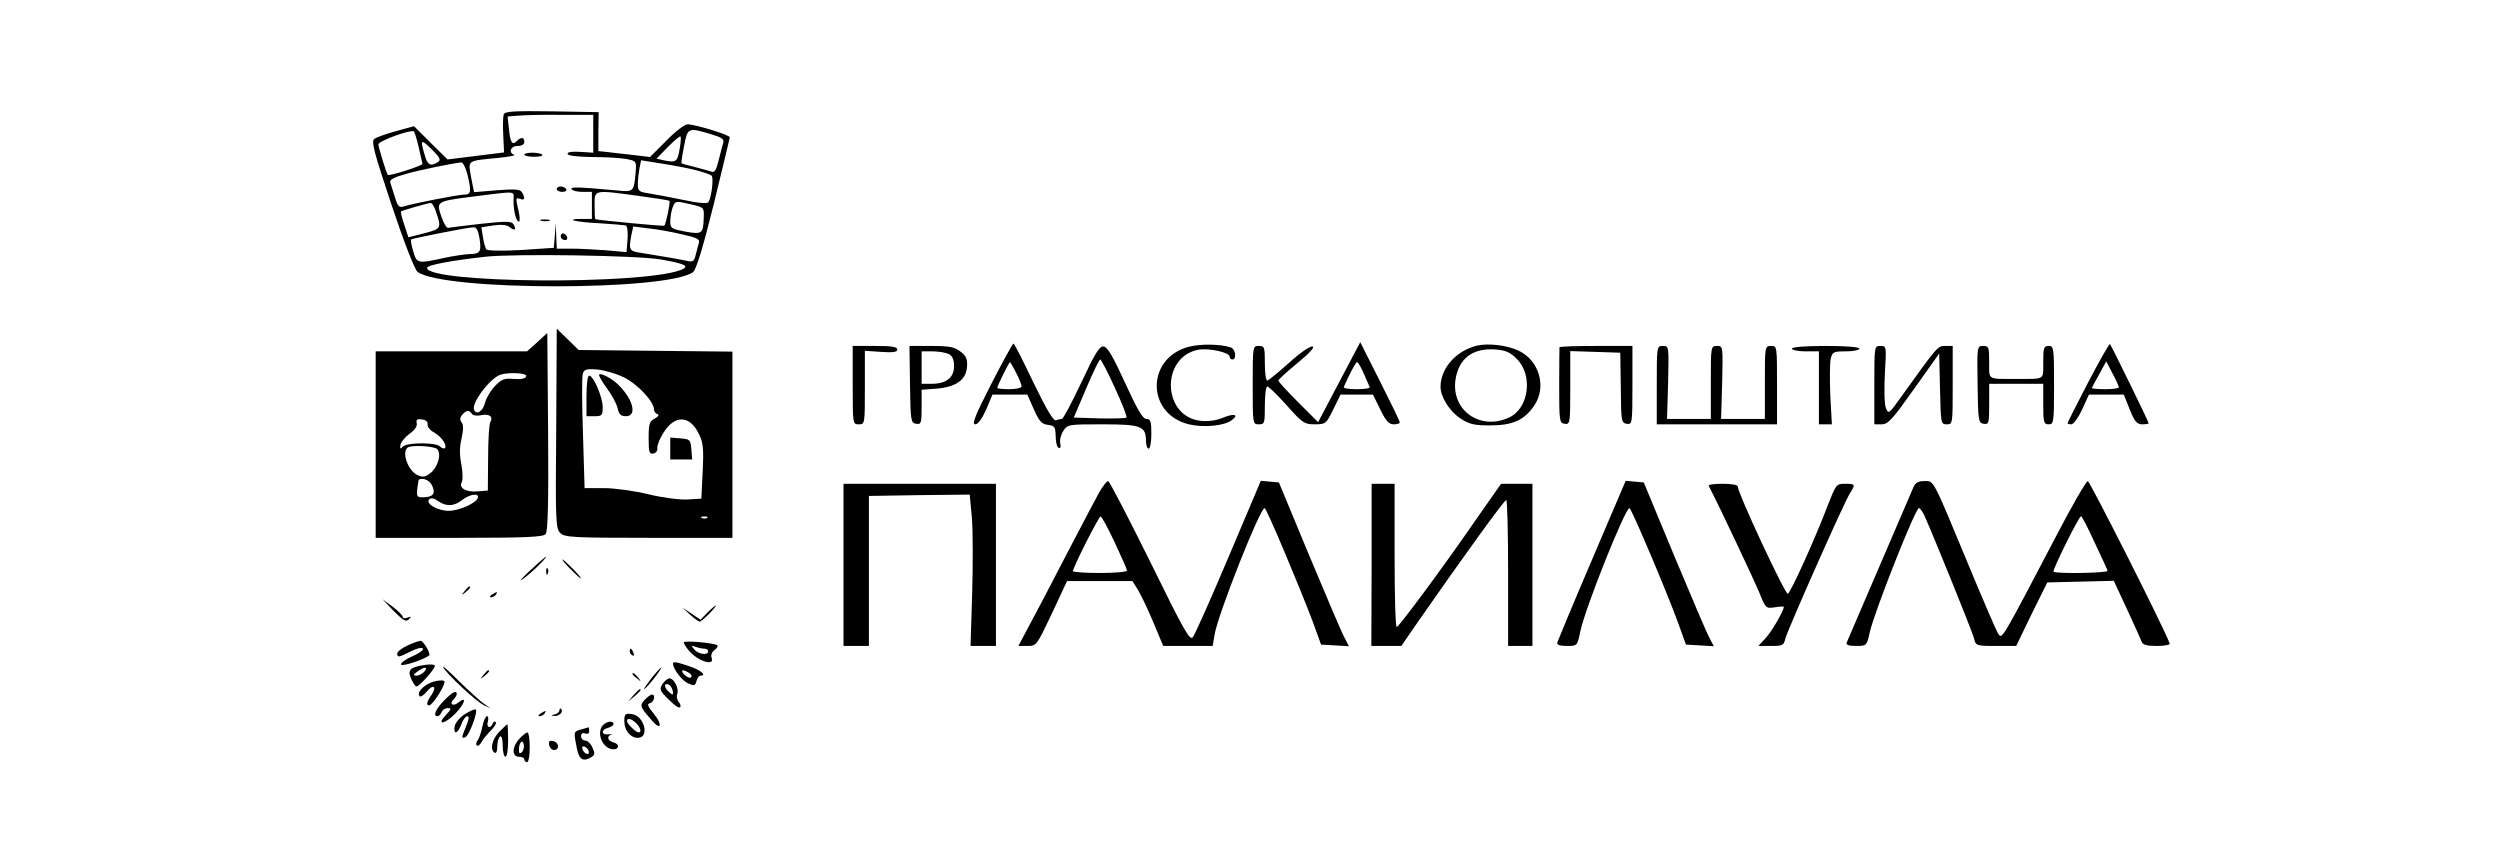 <?xml version="1.0" standalone="no"?>
<!DOCTYPE svg PUBLIC "-//W3C//DTD SVG 20010904//EN"
 "http://www.w3.org/TR/2001/REC-SVG-20010904/DTD/svg10.dtd">
<svg version="1.0" xmlns="http://www.w3.org/2000/svg"
 width="925pt" height="320pt" viewBox="0 0 925 320"
 preserveAspectRatio="xMidYMid meet">

<g transform="translate(0,320) scale(0.1,-0.1)"
fill="#000000" stroke="none">
<path d="M1864 2777 c-3 -8 -4 -43 -2 -77 l3 -64 -105 -13 -104 -13 -62 61
-62 62 -66 -18 c-37 -10 -73 -23 -81 -29 -12 -9 -2 -47 64 -245 46 -138 86
-240 96 -247 96 -71 923 -71 1019 -1 12 9 37 91 77 252 32 132 59 243 59 247
0 9 -129 48 -156 48 -11 0 -46 -27 -79 -61 l-60 -60 -50 6 c-27 3 -71 8 -96
11 l-45 5 0 72 1 72 -173 3 c-139 2 -173 0 -178 -11z m331 -72 l0 -70 -47 3
c-30 2 -48 0 -48 -7 0 -7 32 -11 88 -12 48 0 105 -3 127 -7 39 -7 40 -8 37
-47 -6 -74 -8 -76 -65 -70 -154 14 -178 14 -172 5 3 -6 22 -10 41 -10 l34 0 0
-50 0 -50 -37 0 c-69 0 -24 -12 64 -16 48 -3 93 -7 98 -8 6 -2 9 -24 7 -51
l-4 -48 -76 7 c-41 3 -99 6 -129 6 l-53 0 -2 48 -2 47 -3 -46 -4 -46 -121 -8
c-66 -4 -124 -3 -128 2 -4 4 -10 25 -13 45 l-6 37 45 7 c30 4 49 2 59 -6 19
-16 27 -10 15 10 -7 12 -25 12 -120 2 -62 -7 -117 -14 -122 -15 -6 -1 -17 18
-25 42 -19 54 -17 56 96 71 192 24 171 26 171 -12 0 -41 10 -78 20 -78 4 0 4
17 -1 38 -12 50 -11 52 6 46 17 -7 19 4 6 25 -7 11 -27 12 -93 7 l-84 -7 -11
55 c-11 65 -18 60 102 72 39 4 64 9 58 11 -23 8 -14 33 12 33 16 0 25 6 25 15
0 18 -12 19 -28 3 -17 -17 -24 -6 -29 46 l-5 45 38 3 c22 2 93 4 159 3 l120 0
0 -70z m-646 -49 c7 -31 13 -59 14 -62 2 -7 -125 -47 -128 -41 -6 7 -35 103
-35 113 0 12 117 55 131 48 3 -2 11 -28 18 -58z m1080 48 c41 -12 51 -19 47
-32 -3 -9 -10 -39 -17 -65 -9 -36 -15 -47 -27 -42 -8 3 -35 10 -61 17 -25 6
-47 12 -49 14 -2 1 2 29 9 63 13 69 15 70 98 45z m-114 -53 c-8 -49 -13 -53
-55 -45 l-31 7 42 43 c24 24 45 42 47 39 2 -2 1 -22 -3 -44z m-895 -51 c-27
-17 -39 -11 -49 28 -17 57 -14 59 27 19 31 -31 34 -39 22 -47z m960 -31 c25
-7 49 -15 53 -19 8 -7 0 -80 -12 -98 -4 -6 -36 -4 -96 9 -49 10 -107 21 -127
24 -34 5 -38 9 -38 34 0 16 3 42 6 58 l6 30 81 -13 c45 -7 102 -18 127 -25z
m-851 -13 c16 -65 14 -76 -11 -76 -23 0 -190 -33 -225 -44 -16 -5 -22 1 -32
35 -7 23 -15 47 -17 54 -4 9 13 19 53 30 50 15 173 40 209 44 7 1 17 -19 23
-43z m635 -81 c60 -8 110 -16 113 -18 4 -4 -13 -86 -19 -92 -2 -3 -242 20
-255 24 -2 1 -3 24 -3 51 0 59 -6 58 164 35z m240 -77 c-2 -63 -5 -66 -68 -55
-52 10 -56 12 -56 38 0 15 4 39 9 52 9 24 11 24 63 12 52 -12 53 -12 52 -47z
m-995 30 c26 -73 26 -74 -39 -91 l-59 -15 -15 46 c-9 25 -14 47 -12 50 4 3 93
29 109 31 4 1 11 -9 16 -21z m165 -109 c8 -50 3 -59 -37 -59 -18 -1 -61 -7
-97 -15 -95 -21 -98 -20 -111 25 -7 22 -10 42 -8 44 5 4 206 44 230 45 12 1
18 -11 23 -40z m749 14 c55 -12 67 -18 63 -31 -3 -10 -8 -30 -12 -45 -5 -23
-11 -27 -28 -23 -22 5 -113 21 -178 31 -40 6 -42 11 -32 65 l7 32 56 -7 c31
-3 87 -13 124 -22z m-78 -93 c91 -16 109 -25 74 -39 -149 -56 -939 -49 -939 8
0 10 89 27 215 41 108 12 563 5 650 -10z"/>
<path d="M1940 2628 c0 -5 17 -8 37 -8 20 0 33 3 29 8 -4 4 -21 7 -37 7 -16 0
-29 -3 -29 -7z"/>
<path d="M2060 2500 c0 -5 9 -10 21 -10 11 0 17 5 14 10 -3 6 -13 10 -21 10
-8 0 -14 -4 -14 -10z"/>
<path d="M2003 2383 c9 -2 23 -2 30 0 6 3 -1 5 -18 5 -16 0 -22 -2 -12 -5z"/>
<path d="M2076 2332 c-3 -6 -1 -14 5 -17 15 -10 25 3 12 16 -7 7 -13 7 -17 1z"/>
<path d="M2058 1614 c-3 -340 -2 -370 15 -386 15 -16 45 -18 327 -18 l310 0 0
345 0 344 -285 3 -284 3 -40 39 -41 40 -2 -370z m250 190 c51 -25 112 -90 112
-120 0 -7 6 -14 12 -16 8 -3 4 -9 -10 -17 -19 -10 -22 -20 -22 -72 0 -52 2
-60 18 -57 9 2 16 11 14 20 -1 10 9 35 23 57 42 68 99 65 132 -7 15 -30 17
-55 13 -137 l-5 -100 -50 -3 c-28 -2 -91 6 -145 19 -53 13 -127 23 -166 23
l-71 0 -6 201 c-4 110 -4 209 -1 221 5 17 12 20 52 17 26 -2 71 -15 100 -29z
m309 -520 c-3 -3 -12 -4 -19 -1 -8 3 -5 6 6 6 11 1 17 -2 13 -5z"/>
<path d="M2217 1814 c-3 -3 10 -25 28 -50 18 -24 36 -57 40 -74 5 -23 12 -30
31 -30 39 0 30 54 -20 108 -24 27 -71 54 -79 46z"/>
<path d="M2170 1735 l0 -75 30 0 c27 0 30 3 30 33 0 37 -34 117 -50 117 -6 0
-10 -29 -10 -75z"/>
<path d="M2480 1541 l0 -41 41 0 40 0 -3 38 c-3 35 -5 37 -40 40 l-38 3 0 -40z"/>
<path d="M1988 1934 l-38 -34 -280 0 -280 0 0 -345 0 -345 309 0 c249 0 311 3
320 14 8 9 11 117 9 379 l-3 365 -37 -34z m-41 -126 c-2 -9 -19 -12 -46 -10
-36 3 -46 -1 -71 -28 -16 -17 -31 -44 -35 -59 -7 -32 -33 -49 -41 -27 -10 25
57 114 96 129 31 11 102 7 97 -5z m-201 -139 c3 -6 19 -9 35 -5 30 6 45 -6 33
-26 -4 -7 -8 -66 -8 -133 l-1 -120 -38 -3 c-44 -4 -71 13 -58 35 4 8 3 37 -2
65 -7 34 -7 65 1 96 7 33 7 51 0 59 -7 9 -7 17 2 28 15 18 26 19 36 4z m-164
-40 c-1 -8 10 -22 24 -29 27 -15 50 -48 40 -58 -4 -3 -12 0 -18 6 -16 16 -120
15 -137 0 -10 -11 -12 -9 -9 7 2 10 17 28 33 40 19 13 29 27 27 38 -3 15 1 18
20 15 14 -2 22 -9 20 -19z m36 -91 c16 -20 2 -66 -25 -88 -19 -15 -29 -17 -48
-8 -34 15 -59 81 -38 101 11 12 100 7 111 -5z m-19 -135 c14 -30 3 -43 -36
-43 -20 0 -22 4 -19 33 3 17 5 32 5 32 16 9 41 -2 50 -22z m169 -45 c-6 -20
-70 -48 -108 -48 -41 0 -87 27 -72 42 7 7 18 5 33 -6 31 -21 58 -20 89 4 28
22 64 27 58 8z"/>
<path d="M3668 1780 c-60 -117 -73 -150 -60 -150 11 0 25 20 41 55 l23 55 65
0 64 0 24 -54 c20 -45 29 -55 52 -58 25 -3 28 -7 29 -42 0 -22 5 -41 11 -43 7
-3 9 4 6 16 -3 12 2 32 11 46 16 25 19 25 146 25 142 0 160 -7 160 -61 0 -16
5 -29 10 -29 6 0 10 25 10 55 0 46 -3 55 -18 55 -14 0 -33 33 -79 133 -44 96
-65 133 -79 135 -16 2 -31 -22 -83 -133 -35 -74 -67 -135 -72 -135 -4 0 -14
-2 -21 -5 -10 -4 -34 36 -84 139 -38 80 -71 145 -74 145 -3 0 -40 -67 -82
-149z m457 -15 c27 -58 46 -107 43 -110 -3 -3 -48 -4 -100 -3 l-95 3 46 108
c25 59 48 107 52 107 3 0 28 -47 54 -105z m-365 55 c11 -21 20 -44 20 -50 0
-5 -20 -10 -45 -10 -25 0 -45 2 -45 5 0 7 43 95 47 95 1 0 12 -18 23 -40z"/>
<path d="M4395 1916 c-155 -44 -153 -248 4 -286 54 -13 130 -6 158 15 29 21 9
27 -33 9 -24 -10 -54 -14 -82 -11 -142 16 -148 236 -8 263 40 7 116 -10 116
-26 0 -6 5 -10 10 -10 16 0 12 37 -5 44 -36 13 -114 15 -160 2z"/>
<path d="M4955 1786 l-78 -148 -73 73 c-41 41 -74 77 -74 81 0 4 32 33 71 65
46 38 65 59 55 61 -9 2 -48 -25 -86 -60 -39 -35 -75 -64 -80 -66 -6 -2 -10 25
-10 62 0 62 -1 66 -22 66 -23 0 -23 -1 -23 -145 0 -144 0 -145 23 -145 21 0
22 4 22 70 0 39 4 70 9 70 5 0 37 -31 72 -70 58 -65 65 -70 103 -70 41 0 43 2
69 55 l27 55 60 0 60 0 27 -55 c21 -43 32 -55 50 -55 13 0 23 3 22 8 0 4 -33
72 -73 151 l-73 145 -78 -148z m91 32 c10 -24 20 -46 22 -50 2 -5 -20 -8 -48
-8 -28 0 -50 3 -48 8 20 46 44 92 49 92 4 0 15 -19 25 -42z"/>
<path d="M5464 1921 c-77 -19 -134 -84 -134 -152 0 -38 33 -90 73 -117 34 -22
51 -26 111 -26 83 0 127 20 163 74 46 68 19 165 -57 202 -43 21 -115 29 -156
19z m148 -49 c61 -60 45 -182 -27 -216 -106 -51 -215 24 -200 137 11 80 63
120 148 114 38 -3 56 -11 79 -35z"/>
<path d="M7726 1785 c-42 -81 -76 -148 -76 -151 0 -2 6 -4 14 -4 8 0 26 25 40
55 l25 55 64 0 65 0 22 -55 c18 -45 27 -55 46 -55 13 0 24 2 24 4 0 6 -138
287 -143 293 -3 2 -39 -62 -81 -142z m114 -17 c0 -5 -22 -8 -50 -8 -27 0 -50
2 -50 4 0 2 12 25 27 51 l26 48 23 -44 c13 -24 23 -47 24 -51z"/>
<path d="M3155 1775 c0 -144 0 -145 23 -145 22 0 22 2 22 136 l0 136 60 -4
c45 -3 60 -1 60 9 0 10 -21 13 -82 13 l-83 0 0 -145z"/>
<path d="M3367 1778 c2 -136 3 -143 23 -146 18 -3 20 2 20 61 l0 65 55 4 c72
6 109 32 113 80 2 29 -2 40 -24 57 -22 17 -40 21 -108 21 l-81 0 2 -142z m144
112 c13 -7 19 -21 19 -45 0 -42 -29 -65 -82 -65 l-38 0 0 60 0 60 41 0 c22 0
49 -5 60 -10z"/>
<path d="M5770 1915 c0 -3 -1 -67 -1 -142 0 -132 1 -138 20 -141 20 -3 21 1
21 133 l0 136 93 -3 92 -3 2 -130 c1 -124 2 -130 22 -133 20 -3 21 0 21 142
l0 146 -135 0 c-74 0 -135 -2 -135 -5z"/>
<path d="M6130 1775 l0 -145 223 0 222 0 0 145 c0 144 0 145 -22 145 -23 0
-23 -2 -23 -135 l0 -135 -81 0 -81 0 4 135 c3 134 3 135 -19 135 -23 0 -23 -2
-23 -135 l0 -135 -81 0 -81 0 4 135 c3 134 3 135 -19 135 -23 0 -23 -1 -23
-145z"/>
<path d="M6630 1910 c0 -5 23 -10 50 -10 l50 0 0 -135 0 -135 24 0 24 0 -6
109 c-2 60 -2 121 2 135 6 24 11 26 56 26 28 0 50 5 50 10 0 6 -48 10 -125 10
-77 0 -125 -4 -125 -10z"/>
<path d="M6935 1775 l0 -145 27 0 c24 0 40 18 120 131 l93 131 3 -131 c3 -128
3 -131 25 -131 22 0 22 2 22 145 l0 145 -27 0 c-29 0 -27 2 -162 -186 -47 -66
-49 -67 -58 -44 -6 14 -7 70 -4 128 6 101 6 102 -17 102 -22 0 -22 -1 -22
-145z"/>
<path d="M7317 1778 c2 -136 3 -143 23 -146 19 -3 20 2 20 72 l0 76 100 0 100
0 0 -75 c0 -68 2 -75 20 -75 19 0 20 7 20 145 0 138 -1 145 -20 145 -18 0 -20
-7 -20 -60 0 -67 9 -62 -100 -62 -109 0 -100 -5 -100 62 0 56 -2 60 -22 60
-23 0 -23 -1 -21 -142z"/>
<path d="M4067 1378 c-13 -24 -59 -110 -102 -193 -43 -82 -104 -201 -137 -262
l-60 -113 34 0 c33 0 34 2 90 120 l56 120 121 0 121 0 20 -32 c11 -18 37 -72
57 -120 l37 -88 92 0 91 0 7 42 c12 74 168 468 185 468 7 0 124 -278 177 -417
l32 -88 52 -3 51 -3 -17 33 c-10 18 -68 155 -130 303 l-112 270 -33 3 -34 3
-119 -281 c-65 -154 -125 -288 -132 -297 -11 -16 -31 19 -159 280 -81 163
-150 297 -155 297 -5 0 -20 -19 -33 -42z m57 -184 c25 -53 46 -101 46 -105 0
-5 -45 -9 -100 -9 -55 0 -100 3 -100 7 0 14 95 201 102 202 4 1 27 -42 52 -95z"/>
<path d="M5890 1128 c-69 -161 -126 -299 -128 -305 -2 -9 9 -13 35 -13 39 0
39 0 50 53 18 87 166 457 182 457 7 0 143 -321 182 -430 l27 -75 51 -3 52 -3
-17 33 c-10 18 -68 155 -130 303 l-112 270 -34 3 -33 3 -125 -293z"/>
<path d="M7080 1398 c-14 -33 -241 -561 -247 -575 -4 -9 7 -13 34 -13 39 0 40
0 51 50 18 79 169 460 182 460 4 0 13 -12 20 -27 31 -68 178 -431 184 -455 6
-27 8 -28 81 -28 l75 0 57 118 58 117 123 3 123 3 48 -103 c26 -57 51 -111 54
-120 5 -14 18 -18 58 -18 28 0 49 4 47 9 -21 58 -296 601 -303 601 -6 0 -60
-93 -119 -207 -201 -384 -198 -378 -212 -359 -7 10 -58 129 -114 264 -131 316
-124 302 -160 302 -22 0 -33 -6 -40 -22z m670 -205 c25 -53 47 -100 48 -105 4
-8 -191 -12 -200 -3 -5 5 94 205 102 205 3 0 26 -44 50 -97z"/>
<path d="M3121 1110 l0 -300 47 0 47 0 0 277 0 278 187 3 186 2 8 -87 c4 -49
4 -175 1 -280 l-6 -193 47 0 47 0 0 300 0 300 -282 0 -282 0 0 -300z"/>
<path d="M5075 1110 l-1 -300 56 0 55 0 64 93 c170 244 317 447 324 447 4 0 7
-121 7 -270 l0 -270 45 0 45 0 0 300 0 300 -58 0 -58 0 -89 -127 c-126 -183
-289 -402 -297 -403 -5 0 -8 119 -8 265 l0 265 -42 0 -43 0 0 -300z"/>
<path d="M6322 1403 c42 -81 170 -353 188 -397 23 -57 24 -58 57 -53 18 3 33
4 33 1 0 -14 -46 -93 -68 -116 l-26 -28 47 0 c43 0 47 2 53 28 8 31 218 506
240 539 20 31 18 33 -19 33 -33 0 -34 -2 -65 -82 -51 -133 -137 -321 -147
-325 -10 -3 -185 372 -185 396 0 7 -21 11 -56 11 -31 0 -54 -3 -52 -7z"/>
<path d="M1960 1088 c-30 -28 -41 -42 -25 -30 28 19 94 83 84 82 -2 -1 -29
-24 -59 -52z"/>
<path d="M2110 1095 c19 -19 36 -35 39 -35 3 0 -10 16 -29 35 -19 19 -36 35
-39 35 -3 0 10 -16 29 -35z"/>
<path d="M2021 1084 c0 -11 3 -14 6 -6 3 7 2 16 -1 19 -3 4 -6 -2 -5 -13z"/>
<path d="M1719 1013 c-13 -16 -12 -17 4 -4 16 13 21 21 13 21 -2 0 -10 -8 -17
-17z"/>
<path d="M1820 1000 c-9 -6 -10 -10 -3 -10 6 0 15 5 18 10 8 12 4 12 -15 0z"/>
<path d="M1457 939 c35 -35 45 -41 55 -31 11 11 10 12 -4 7 -10 -4 -18 -3 -18
3 0 5 -17 22 -37 37 l-38 28 42 -44z"/>
<path d="M2618 934 l-26 -27 -34 23 -33 22 28 -26 c15 -14 32 -26 36 -26 4 0
20 14 36 30 35 37 30 40 -7 4z"/>
<path d="M1508 812 c-21 -10 -38 -23 -38 -29 0 -17 4 -16 50 7 22 11 41 16 45
10 3 -5 -15 -18 -41 -29 -25 -11 -43 -25 -40 -30 5 -8 86 19 104 34 7 6 -22
55 -32 54 -6 0 -28 -8 -48 -17z"/>
<path d="M2530 823 c0 -4 8 -18 18 -29 32 -40 98 -61 85 -28 -4 10 1 22 11 29
9 7 14 15 9 18 -16 9 -123 18 -123 10z m76 -23 c8 0 14 -4 14 -10 0 -16 -36
-11 -51 7 -12 15 -12 16 4 10 10 -4 25 -7 33 -7z"/>
<path d="M2330 791 c0 -6 4 -13 10 -16 6 -3 7 1 4 9 -7 18 -14 21 -14 7z"/>
<path d="M1567 739 c-51 -8 -60 -19 -45 -52 7 -15 15 -27 19 -27 11 0 71 68
68 77 -2 5 -21 6 -42 2z m3 -24 c-7 -8 -20 -15 -29 -15 -13 1 -13 3 3 15 26
19 42 19 26 0z"/>
<path d="M1639 732 c14 -26 122 -127 151 -141 l25 -12 -25 18 c-14 9 -55 47
-93 84 -37 37 -63 60 -58 51z"/>
<path d="M2490 745 c0 -20 33 -63 55 -73 24 -11 27 -10 32 8 3 11 9 20 14 20
26 0 3 20 -38 34 -50 17 -63 19 -63 11z m60 -35 c8 -5 11 -12 7 -16 -4 -4 -15
0 -24 9 -18 18 -8 23 17 7z"/>
<path d="M2410 690 c-17 -22 -29 -40 -27 -40 3 0 20 18 37 40 17 22 29 40 27
40 -3 0 -20 -18 -37 -40z"/>
<path d="M1789 703 c-13 -16 -12 -17 4 -4 16 13 21 21 13 21 -2 0 -10 -8 -17
-17z"/>
<path d="M2340 706 c0 -2 8 -10 18 -17 15 -13 16 -12 3 4 -13 16 -21 21 -21
13z"/>
<path d="M1601 677 c-35 -12 -61 -41 -48 -53 3 -4 15 4 26 17 24 30 39 19 17
-13 -17 -24 -20 -38 -8 -38 14 1 64 82 56 90 -5 4 -24 3 -43 -3z"/>
<path d="M2451 669 c-12 -20 -10 -25 23 -57 19 -20 38 -33 42 -29 4 3 2 13 -5
20 -6 8 -9 21 -5 30 7 19 -12 57 -29 57 -7 0 -18 -10 -26 -21z m38 -25 c3 -16
1 -17 -13 -5 -19 16 -21 34 -3 29 6 -3 14 -13 16 -24z"/>
<path d="M2344 628 l-19 -23 23 19 c21 18 27 26 19 26 -2 0 -12 -10 -23 -22z"/>
<path d="M1642 607 c-31 -32 -41 -57 -23 -57 5 0 11 7 15 15 3 8 13 15 22 15
15 0 14 -4 -5 -24 -39 -41 -6 -37 34 4 36 37 44 68 10 40 -19 -15 -34 -5 -17
12 7 7 12 16 12 20 0 16 -17 7 -48 -25z"/>
<path d="M2385 610 c-19 -21 -18 -24 28 -77 33 -38 39 -14 7 25 -24 29 -27 38
-15 40 15 4 22 32 7 32 -5 0 -17 -9 -27 -20z"/>
<path d="M1719 557 c-19 -12 -35 -33 -37 -45 -5 -32 12 -27 25 8 6 17 16 30
22 30 8 0 6 -12 -4 -36 -18 -44 -18 -47 -4 -42 15 5 49 97 39 103 -4 2 -23 -6
-41 -18z"/>
<path d="M2070 572 c0 -6 -8 -13 -17 -15 -16 -4 -16 -5 -1 -6 18 -1 34 16 24
26 -3 4 -6 1 -6 -5z"/>
<path d="M2000 560 c-9 -6 -10 -10 -3 -10 6 0 15 5 18 10 8 12 4 12 -15 0z"/>
<path d="M2310 531 c0 -33 22 -61 50 -61 45 0 24 83 -23 88 -24 3 -27 0 -27
-27z m44 -7 c16 -16 21 -34 9 -34 -10 0 -43 32 -43 42 0 13 17 9 34 -8z"/>
<path d="M1785 513 c-4 -21 -12 -44 -17 -51 -6 -7 -8 -16 -4 -20 4 -4 12 2 18
13 6 11 22 30 35 43 13 13 21 27 17 31 -4 3 -9 0 -11 -6 -8 -22 -25 -14 -18 7
3 11 2 20 -3 20 -5 0 -13 -17 -17 -37z"/>
<path d="M2232 518 c-26 -26 -6 -83 32 -90 26 -4 32 18 6 25 -22 6 -27 23 -7
30 6 2 2 2 -10 0 -28 -4 -31 17 -3 24 11 3 20 9 20 14 0 13 -24 11 -38 -3z"/>
<path d="M1847 492 c-27 -28 -35 -66 -17 -77 6 -4 10 6 10 24 0 16 5 33 10 36
6 4 10 -10 10 -34 0 -23 5 -41 10 -41 6 0 10 27 10 60 0 33 -1 60 -3 60 -2 0
-15 -13 -30 -28z"/>
<path d="M2150 501 c-28 -8 -28 -8 -16 -68 8 -44 24 -53 55 -34 12 8 13 14 3
35 -6 14 -18 26 -27 26 -8 0 -15 7 -15 16 0 10 6 14 15 10 9 -3 15 0 15 9 0 8
-1 15 -2 14 -2 -1 -14 -4 -28 -8z m28 -79 c6 -18 -15 -14 -22 4 -4 10 -1 14 6
12 6 -2 14 -10 16 -16z"/>
<path d="M1922 467 c-28 -30 -29 -67 -2 -67 11 0 20 -4 20 -10 0 -5 5 -10 10
-10 6 0 10 25 10 55 0 30 -4 55 -8 55 -5 0 -18 -10 -30 -23z m9 -50 c-8 -8
-11 -5 -11 9 0 27 14 41 18 19 2 -9 -1 -22 -7 -28z"/>
<path d="M2032 443 c2 -10 10 -18 18 -18 22 0 18 29 -3 33 -14 3 -18 -1 -15
-15z"/>
</g>
</svg>
